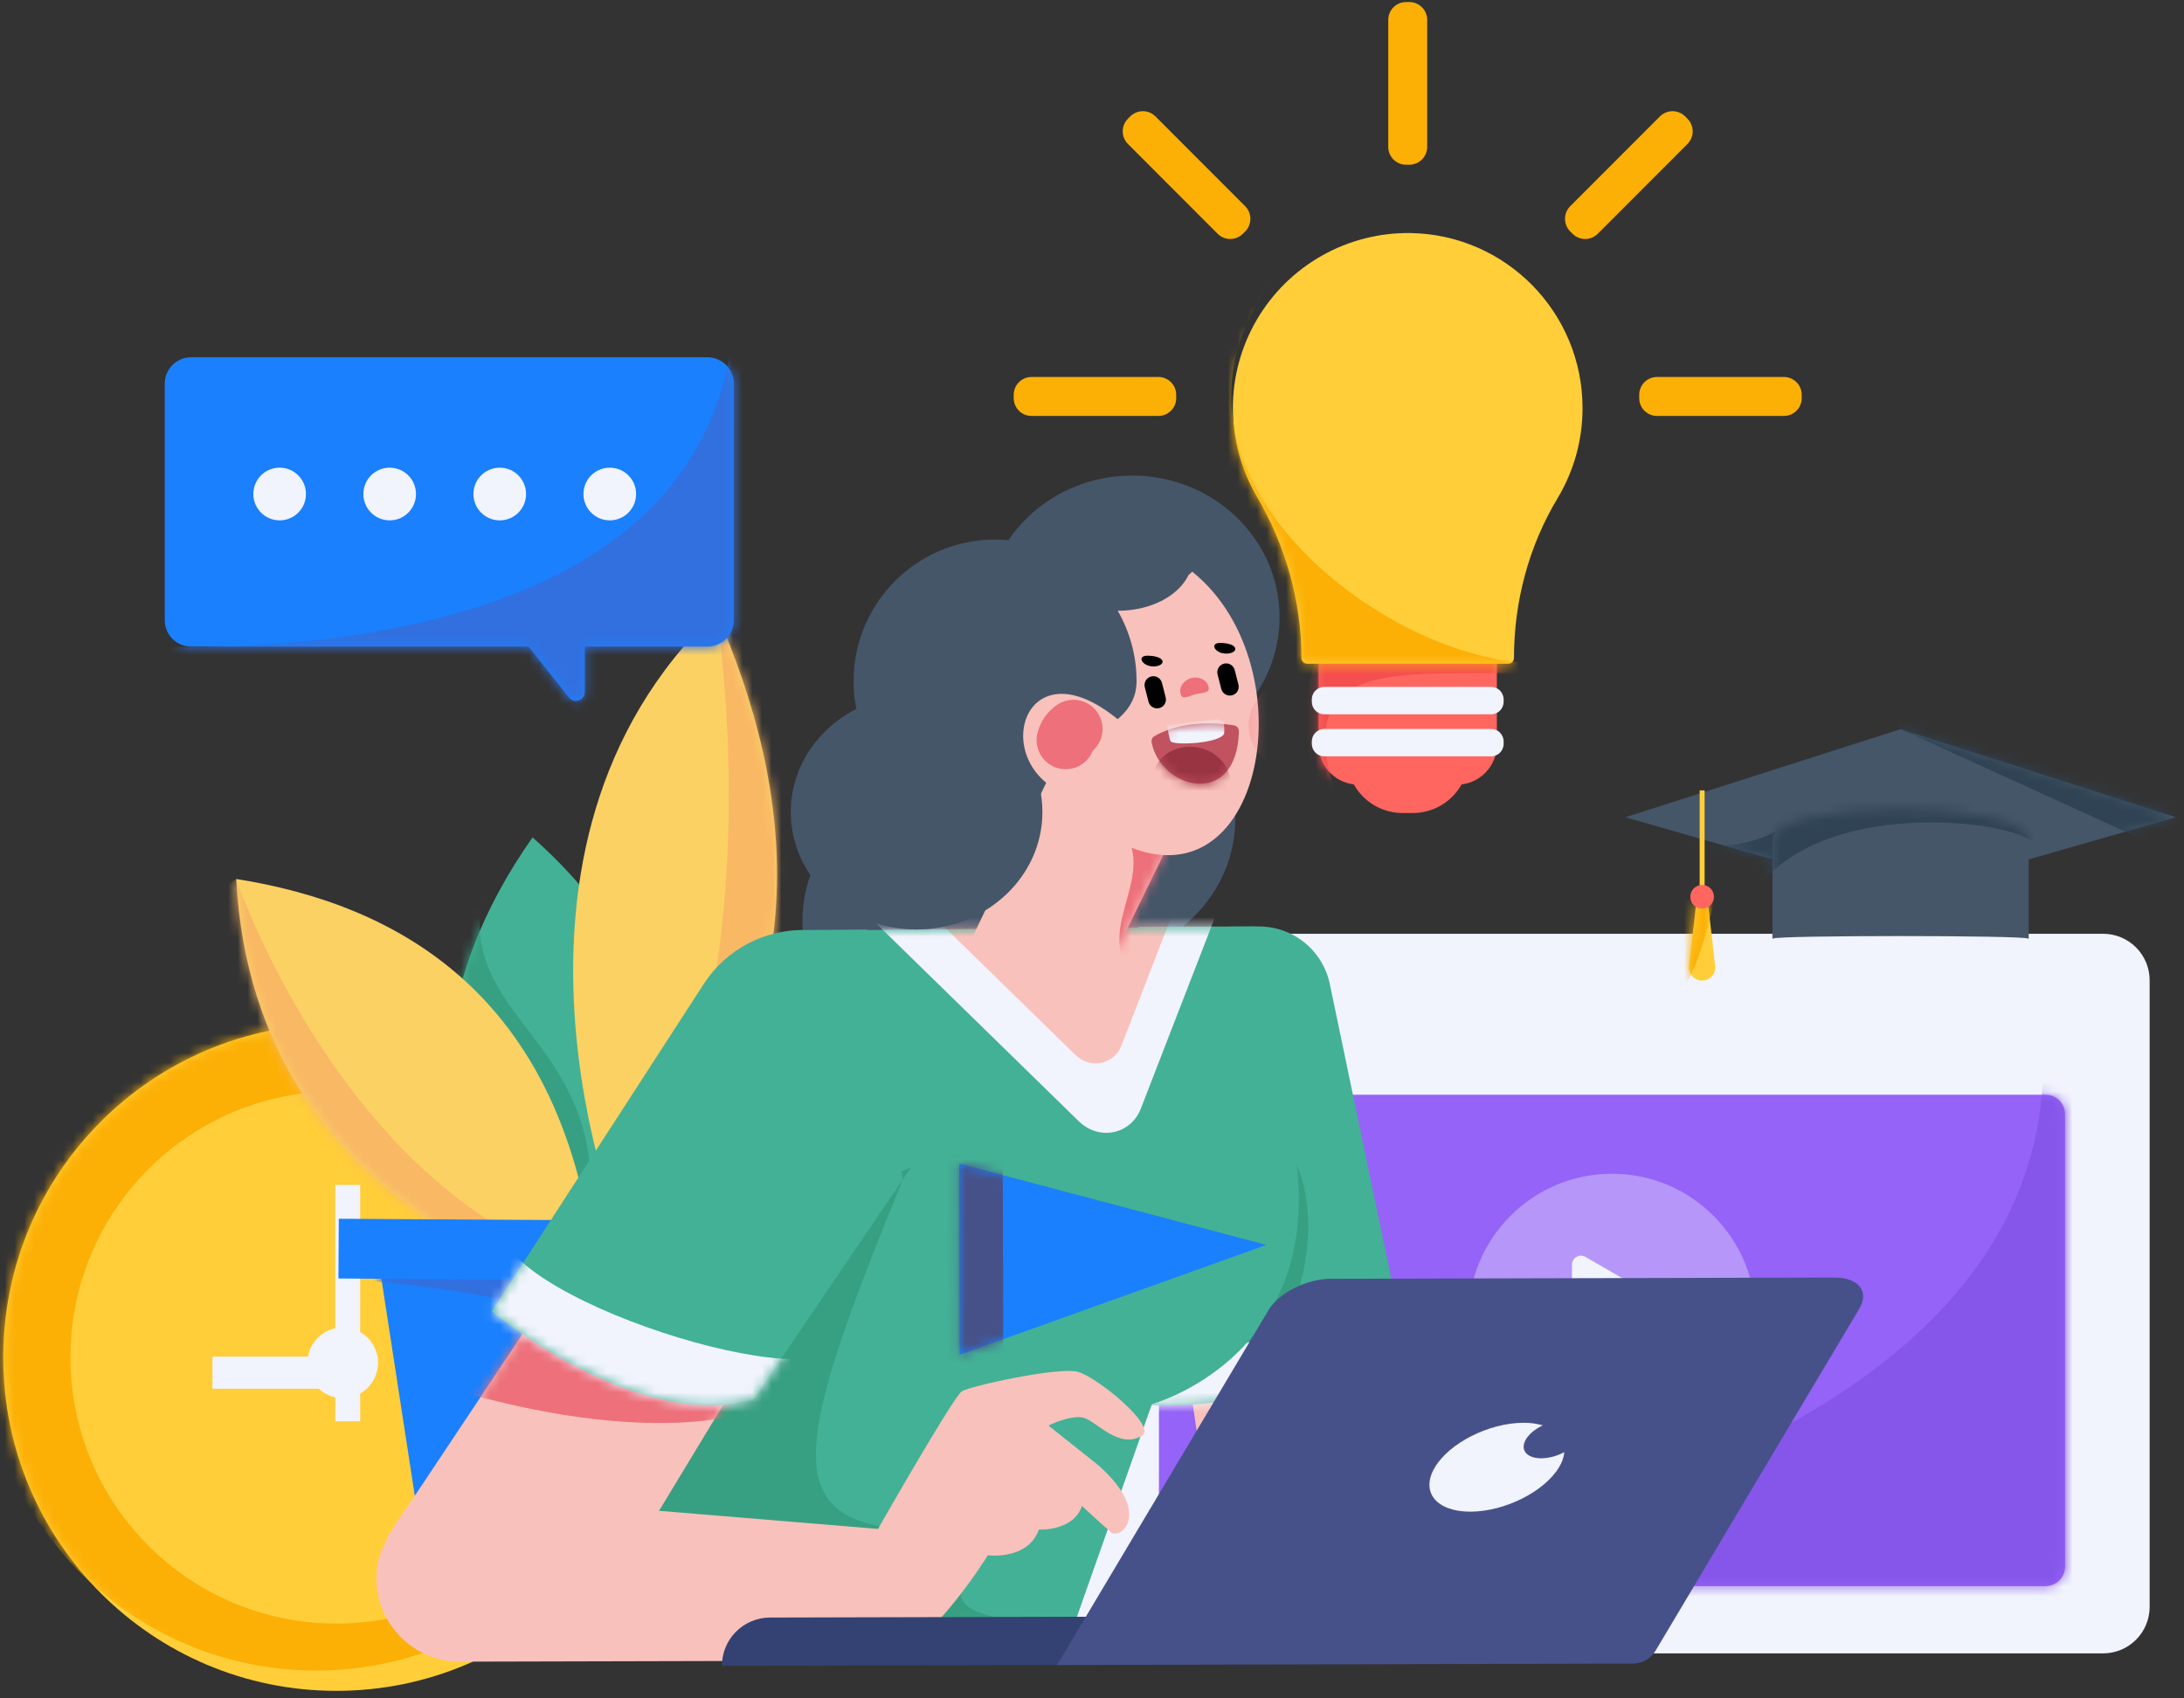 <svg width="225" height="175" viewBox="0 0 225 175" fill="none" xmlns="http://www.w3.org/2000/svg">
<rect x="0" y="0" width="225" height="175" fill="#333333" stroke="none"/>
<path d="M34.648 174.224C53.6 174.224 68.963 158.842 68.963 139.867C68.963 120.892 53.6 105.51 34.648 105.51C15.696 105.51 0.332 120.892 0.332 139.867C0.332 158.842 15.696 174.224 34.648 174.224Z" fill="#FFCE39"/>
<mask id="mask0_625_740" style="mask-type:luminance" maskUnits="userSpaceOnUse" x="0" y="105" width="69" height="70">
<path d="M34.648 174.224C53.6 174.224 68.963 158.842 68.963 139.867C68.963 120.892 53.6 105.51 34.648 105.51C15.696 105.51 0.332 120.892 0.332 139.867C0.332 158.842 15.696 174.224 34.648 174.224Z" fill="white"/>
</mask>
<g mask="url(#mask0_625_740)">
<path d="M32.554 172.128C51.506 172.128 66.869 156.746 66.869 137.771C66.869 118.796 51.506 103.414 32.554 103.414C13.602 103.414 -1.762 118.796 -1.762 137.771C-1.762 156.746 13.602 172.128 32.554 172.128Z" fill="#FCB006"/>
</g>
<path d="M34.647 167.29C49.774 167.29 62.037 155.012 62.037 139.867C62.037 124.722 49.774 112.445 34.647 112.445C19.52 112.445 7.258 124.722 7.258 139.867C7.258 155.012 19.52 167.29 34.647 167.29Z" fill="#FFCE39"/>
<path d="M38.947 140.419C38.947 139.775 38.777 139.143 38.453 138.587C38.13 138.031 37.665 137.571 37.106 137.253V122.088H34.545V136.859C33.838 137.012 33.192 137.372 32.69 137.894C32.188 138.416 31.854 139.076 31.729 139.789H21.887V143.093H32.843C33.321 143.536 33.909 143.841 34.545 143.978V146.448H37.106V143.584C37.665 143.266 38.13 142.806 38.453 142.25C38.777 141.694 38.947 141.062 38.947 140.419Z" fill="#F1F3FD"/>
<path d="M66.389 99.084C72.525 115.923 61.52 140.333 61.52 140.333L66.389 99.084Z" fill="#43B195"/>
<path d="M54.865 86.287C66.436 96.506 76.066 113.369 58.16 140.18C58.16 140.18 33.46 116.676 54.865 86.287Z" fill="#43B195"/>
<mask id="mask1_625_740" style="mask-type:luminance" maskUnits="userSpaceOnUse" x="46" y="86" width="23" height="55">
<path d="M54.865 86.287C66.436 96.506 76.066 113.369 58.16 140.18C58.16 140.18 33.46 116.676 54.865 86.287Z" fill="white"/>
</mask>
<g mask="url(#mask1_625_740)">
<path d="M54.262 82.135C40.559 103.9 60.267 103.213 60.892 121.773C61.517 140.333 43.527 106.888 43.527 106.888L47.495 86.242L49.229 86.253" fill="#37A082"/>
</g>
<path d="M73.788 63.102C81.452 80.573 85.855 104.746 63.923 126.837C63.923 126.837 47.964 87.597 73.788 63.102Z" fill="#FBD164"/>
<mask id="mask2_625_740" style="mask-type:luminance" maskUnits="userSpaceOnUse" x="59" y="63" width="22" height="64">
<path d="M73.788 63.102C81.452 80.573 85.855 104.746 63.923 126.837C63.923 126.837 47.964 87.597 73.788 63.102Z" fill="white"/>
</mask>
<g mask="url(#mask2_625_740)">
<path d="M72 58.715L73.789 63.103C73.789 63.103 79.678 99.006 66.319 123.674C52.961 148.342 99.062 85.286 99.062 85.286L81.985 63.877L72 58.715Z" fill="#F9B864"/>
</g>
<path d="M24.332 90.569C40.378 93.113 59.087 102.108 61.56 133.237C61.56 133.237 26.224 126.414 24.332 90.569Z" fill="#FBD164"/>
<mask id="mask3_625_740" style="mask-type:luminance" maskUnits="userSpaceOnUse" x="24" y="90" width="38" height="44">
<path d="M24.332 90.569C40.378 93.113 59.087 102.108 61.56 133.237C61.56 133.237 26.224 126.414 24.332 90.569Z" fill="white"/>
</mask>
<g mask="url(#mask3_625_740)">
<path d="M15.263 96.553L24.332 90.569C24.332 90.569 35.14 122.635 60.515 130.58C85.89 138.526 7.078 143.561 7.078 143.561L13.329 97.718" fill="#F9B864"/>
</g>
<path d="M95.82 89.474C98.451 103.779 95.124 122.444 62.916 134.777C62.916 134.777 58.413 102.875 95.82 89.474Z" fill="#43B195"/>
<mask id="mask4_625_740" style="mask-type:luminance" maskUnits="userSpaceOnUse" x="62" y="89" width="35" height="46">
<path d="M95.82 89.474C98.451 103.779 95.124 122.444 62.916 134.777C62.916 134.777 58.413 102.875 95.82 89.474Z" fill="white"/>
</mask>
<g mask="url(#mask4_625_740)">
<path d="M54.938 123.925C82.134 136.658 95.509 105.27 95.509 105.27L98.267 131.39L79.735 142.077L50.75 131.836L51.815 125.687" fill="#37A082"/>
</g>
<path d="M44.422 165.102L77.671 165.305L83.97 127.432L38.586 127.154L44.422 165.102Z" fill="#1A80FD"/>
<mask id="mask5_625_740" style="mask-type:luminance" maskUnits="userSpaceOnUse" x="38" y="127" width="46" height="39">
<path d="M44.422 165.102L77.671 165.305L83.97 127.432L38.586 127.154L44.422 165.102Z" fill="white"/>
</mask>
<g mask="url(#mask5_625_740)">
<path d="M34.864 131.739C93.615 135.604 73.479 165.279 73.479 165.279L83.731 166.401L92.359 129.786L83.998 122.599L30.488 126.633" fill="#3270E0"/>
</g>
<path d="M34.905 125.579L34.867 131.734L87.763 132.057L87.801 125.902L34.905 125.579Z" fill="#1A80FD"/>
<path d="M72.884 36.811H19.688C18.967 36.812 18.276 37.098 17.767 37.608C17.258 38.118 16.972 38.809 16.973 39.529V63.907C16.972 64.628 17.258 65.319 17.767 65.829C18.276 66.338 18.967 66.625 19.688 66.626H54.463C55.864 68.397 57.463 70.415 58.625 71.881C59.162 72.559 60.245 72.17 60.245 71.305V66.626H72.884C73.605 66.625 74.296 66.338 74.805 65.829C75.314 65.319 75.6 64.628 75.599 63.907V39.529C75.6 38.809 75.314 38.118 74.805 37.608C74.296 37.098 73.605 36.812 72.884 36.811Z" fill="#1A80FD"/>
<mask id="mask6_625_740" style="mask-type:luminance" maskUnits="userSpaceOnUse" x="16" y="36" width="60" height="37">
<path d="M72.884 36.811H19.688C18.967 36.812 18.276 37.098 17.767 37.608C17.258 38.118 16.972 38.809 16.973 39.529V63.907C16.972 64.628 17.258 65.319 17.767 65.829C18.276 66.338 18.967 66.625 19.688 66.626H54.463C55.864 68.397 57.463 70.415 58.625 71.881C59.162 72.559 60.245 72.17 60.245 71.305V66.626H72.884C73.605 66.625 74.296 66.338 74.805 65.829C75.314 65.319 75.6 64.628 75.599 63.907V39.529C75.6 38.809 75.314 38.118 74.805 37.608C74.296 37.098 73.605 36.812 72.884 36.811Z" fill="white"/>
</mask>
<g mask="url(#mask6_625_740)">
<path d="M75.6 33.169C72.486 73.306 7.945 66.19 7.945 66.19L48.773 86.401L88.692 76.722L79.878 33.169" fill="#3270E0"/>
</g>
<path d="M28.81 53.618C30.307 53.618 31.521 52.403 31.521 50.903C31.521 49.404 30.307 48.188 28.81 48.188C27.312 48.188 26.098 49.404 26.098 50.903C26.098 52.403 27.312 53.618 28.81 53.618Z" fill="#F1F3FD"/>
<path d="M40.145 53.618C41.643 53.618 42.857 52.403 42.857 50.903C42.857 49.404 41.643 48.188 40.145 48.188C38.648 48.188 37.434 49.404 37.434 50.903C37.434 52.403 38.648 53.618 40.145 53.618Z" fill="#F1F3FD"/>
<path d="M51.485 53.618C52.983 53.618 54.197 52.403 54.197 50.903C54.197 49.404 52.983 48.188 51.485 48.188C49.988 48.188 48.773 49.404 48.773 50.903C48.773 52.403 49.988 53.618 51.485 53.618Z" fill="#F1F3FD"/>
<path d="M62.821 53.618C64.319 53.618 65.533 52.403 65.533 50.903C65.533 49.404 64.319 48.188 62.821 48.188C61.324 48.188 60.109 49.404 60.109 50.903C60.109 52.403 61.324 53.618 62.821 53.618Z" fill="#F1F3FD"/>
<path d="M221.46 101.008C221.461 99.737 220.957 98.519 220.059 97.62C219.161 96.721 217.943 96.216 216.673 96.215H115.467C114.197 96.216 112.978 96.721 112.081 97.62C111.183 98.519 110.679 99.737 110.68 101.008V106.887H221.46V101.008ZM110.68 106.887V165.569C110.679 166.839 111.183 168.058 112.081 168.957C112.978 169.856 114.197 170.361 115.467 170.362H216.673C217.943 170.361 219.161 169.856 220.059 168.957C220.957 168.058 221.461 166.839 221.46 165.569V106.887H110.68Z" fill="#F1F3FD"/>
<path d="M116.697 102.751C117.43 102.751 118.023 102.157 118.023 101.423C118.023 100.69 117.43 100.096 116.697 100.096C115.965 100.096 115.371 100.69 115.371 101.423C115.371 102.157 115.965 102.751 116.697 102.751Z" fill="#FF6660"/>
<path d="M122.271 102.751C123.004 102.751 123.597 102.157 123.597 101.423C123.597 100.69 123.004 100.096 122.271 100.096C121.539 100.096 120.945 100.69 120.945 101.423C120.945 102.157 121.539 102.751 122.271 102.751Z" fill="#FFCE39"/>
<path d="M127.842 102.751C128.574 102.751 129.168 102.157 129.168 101.423C129.168 100.69 128.574 100.096 127.842 100.096C127.109 100.096 126.516 100.69 126.516 101.423C126.516 102.157 127.109 102.751 127.842 102.751Z" fill="#43B195"/>
<path d="M210.738 112.8H121.4C120.293 112.8 119.396 113.698 119.396 114.806V161.424C119.396 162.531 120.293 163.429 121.4 163.429H210.738C211.846 163.429 212.744 162.531 212.744 161.424V114.806C212.744 113.698 211.846 112.8 210.738 112.8Z" fill="#9563F7"/>
<mask id="mask7_625_740" style="mask-type:luminance" maskUnits="userSpaceOnUse" x="119" y="112" width="94" height="52">
<path d="M210.738 112.8H121.4C120.293 112.8 119.396 113.698 119.396 114.806V161.424C119.396 162.531 120.293 163.429 121.4 163.429H210.738C211.846 163.429 212.744 162.531 212.744 161.424V114.806C212.744 113.698 211.846 112.8 210.738 112.8Z" fill="white"/>
</mask>
<g mask="url(#mask7_625_740)">
<path d="M210.472 107.667C212.743 161.423 106.841 165.609 106.841 165.609L226.652 184.663L234.481 133.288" fill="#8656EA"/>
</g>
<path opacity="0.36" d="M166.071 150.624C174.248 150.624 180.877 143.979 180.877 135.782C180.877 127.585 174.248 120.94 166.071 120.94C157.894 120.94 151.266 127.585 151.266 135.782C151.266 143.979 157.894 150.624 166.071 150.624Z" fill="#F1F3FD"/>
<path d="M161.945 135.782V130.313C161.945 130.15 161.988 129.99 162.069 129.849C162.15 129.707 162.267 129.59 162.409 129.508C162.55 129.426 162.71 129.383 162.873 129.383C163.036 129.383 163.196 129.426 163.338 129.508L168.062 132.242L172.786 134.976C172.927 135.058 173.044 135.176 173.126 135.317C173.207 135.458 173.25 135.619 173.25 135.782C173.25 135.945 173.207 136.105 173.126 136.247C173.044 136.388 172.927 136.506 172.786 136.588L168.062 139.322L163.338 142.056C163.196 142.138 163.036 142.181 162.873 142.18C162.71 142.18 162.55 142.137 162.409 142.056C162.267 141.974 162.15 141.856 162.069 141.715C161.988 141.574 161.945 141.413 161.945 141.25V135.782Z" fill="#F1F3FD"/>
<path d="M131.821 63.559C131.801 55.499 124.986 48.981 116.6 49.002C108.214 49.023 101.432 55.575 101.452 63.635C101.461 66.6 102.402 69.487 104.143 71.887C100.942 73.784 98.532 76.78 97.486 80.336C89.255 80.527 82.648 86.999 82.668 94.952C82.688 103.012 89.503 109.53 97.889 109.509C104.828 109.491 110.656 104.999 112.454 98.884C120.686 98.693 127.292 92.221 127.272 84.268C127.263 81.303 126.322 78.416 124.581 76.016C128.93 73.44 131.834 68.829 131.821 63.559Z" fill="#455669"/>
<path d="M126.311 167.777L146.506 167.727L137.729 111.751L126.317 95.482L118.598 115.894L126.311 167.777Z" fill="#F9C1BB"/>
<path d="M116.562 144.683C133.688 146 144.423 136.962 144.423 136.962L136.999 101.39C136.649 99.712 135.731 98.206 134.4 97.126C133.068 96.045 131.406 95.457 129.691 95.461L117.311 95.492L116.562 144.683Z" fill="#43B195"/>
<mask id="mask8_625_740" style="mask-type:luminance" maskUnits="userSpaceOnUse" x="116" y="95" width="29" height="50">
<path d="M116.562 144.683C133.688 146 144.423 136.962 144.423 136.962L136.999 101.39C136.649 99.712 135.731 98.206 134.4 97.126C133.068 96.045 131.406 95.457 129.691 95.461L117.311 95.492L116.562 144.683Z" fill="white"/>
</mask>
<g mask="url(#mask8_625_740)">
<path d="M117.915 149.973C127.005 150.351 138.511 131.84 133.606 120.046C128.702 108.251 116.51 123.912 116.51 123.912L110.145 133.342L109.09 144.842" fill="#37A082"/>
<path d="M120.069 138.56C124.796 139.967 147.217 134.868 147.217 134.868L144.448 147.283L104.742 147.382" fill="#F1F3FD"/>
</g>
<path d="M129.272 95.462L84.398 95.872L55.359 167.075L110.825 166.937L118.672 144.678C118.672 144.678 135.854 140.019 133.609 120.046L132.484 113.667" fill="#43B195"/>
<mask id="mask9_625_740" style="mask-type:luminance" maskUnits="userSpaceOnUse" x="55" y="95" width="79" height="73">
<path d="M129.272 95.462L84.398 95.872L55.359 167.075L110.825 166.937L118.672 144.678C118.672 144.678 135.854 140.019 133.609 120.046L132.484 113.667" fill="white"/>
</mask>
<g mask="url(#mask9_625_740)">
<path d="M111.033 115.43L82.676 87.734L105.202 65.068L127.84 87.621L117.501 114.31C116.408 116.952 113.122 117.581 111.033 115.43Z" fill="#F1F3FD"/>
<path d="M110.69 108.6L89.5 87.903L106.332 70.966L123.249 87.819L115.523 107.763C114.707 109.737 112.251 110.207 110.69 108.6Z" fill="#F9C1BB"/>
<path d="M93.006 121.54C81.052 150.777 79.967 157.657 96.541 157.725C113.115 157.794 101.772 160.256 101.772 160.256C101.772 160.256 93.547 166.152 105.295 166.95C117.042 167.749 66.606 174.557 66.606 174.557L52.711 169.246L68.635 131.774L93.877 120.256" fill="#37A082"/>
<path d="M98.82 119.897L98.87 139.591L130.464 128.273L98.82 119.897Z" fill="#1A80FD"/>
<mask id="mask10_625_740" style="mask-type:luminance" maskUnits="userSpaceOnUse" x="98" y="119" width="33" height="21">
<path d="M98.82 119.897L98.87 139.591L130.464 128.273L98.82 119.897Z" fill="white"/>
</mask>
<g mask="url(#mask10_625_740)">
<path d="M103.291 112.912L94.638 112.934L94.719 145.484L103.372 145.462L103.291 112.912Z" fill="#475189"/>
</g>
</g>
<path d="M65 160.458L90.578 118.196L72.337 109.67L39.832 158.477L65 160.458Z" fill="#F9C1BB"/>
<mask id="mask11_625_740" style="mask-type:luminance" maskUnits="userSpaceOnUse" x="39" y="109" width="52" height="52">
<path d="M65 160.458L90.578 118.196L72.337 109.67L39.832 158.477L65 160.458Z" fill="white"/>
</mask>
<g mask="url(#mask11_625_740)">
<path d="M41.289 141.432C63.978 149.331 76.486 146.266 78.58 144.778C84.177 140.801 55.275 133.513 55.275 133.513L47.877 131.826" fill="#ED707B"/>
</g>
<path d="M89.287 95.784L83.147 95.829C81.043 95.758 78.957 96.233 77.091 97.207C75.226 98.182 73.644 99.623 72.5 101.39L50.668 135.109C50.668 135.109 65.75 147.709 77.643 144.162L93.002 121.54" fill="#43B195"/>
<mask id="mask12_625_740" style="mask-type:luminance" maskUnits="userSpaceOnUse" x="50" y="95" width="44" height="50">
<path d="M89.287 95.784L83.147 95.829C81.043 95.758 78.957 96.233 77.091 97.207C75.226 98.182 73.644 99.623 72.5 101.39L50.668 135.109C50.668 135.109 65.75 147.709 77.643 144.162L93.002 121.54" fill="white"/>
</mask>
<g mask="url(#mask12_625_740)">
<path d="M55.246 122.487C40.305 128.672 74.107 141.512 83.864 139.911C93.62 138.311 76.961 149.543 76.961 149.543L43.559 138.594" fill="#F1F3FD"/>
</g>
<path d="M42.375 154.658C41.648 155.75 39.263 158.834 38.88 161.272C38.058 166.503 42.104 171.23 47.393 171.216L90.271 171.109C95.1 171.097 101.768 160.256 101.768 160.256C101.768 160.256 105.885 160.795 107.03 157.606C107.03 157.606 110.597 157.807 111.468 155.168C111.468 155.168 113.429 157.009 114.478 157.9C115.381 158.666 118.818 155.974 113.126 150.954L108.01 146.885C108.01 146.885 110.293 145.75 111.611 146.077C112.929 146.403 115.258 149.378 117.652 147.93C119.241 146.968 113.027 141.897 111.05 141.353C109.073 140.808 99.969 142.809 99.092 143.361C98.215 143.912 90.456 157.537 90.456 157.537L58.142 154.865" fill="#F9C1BB"/>
<path d="M100.129 96.684L108.865 78.375L121.483 84.738L114.921 98.189" fill="#F9C1BB"/>
<mask id="mask13_625_740" style="mask-type:luminance" maskUnits="userSpaceOnUse" x="100" y="78" width="22" height="21">
<path d="M100.129 96.684L108.865 78.375L121.483 84.738L114.921 98.189" fill="white"/>
</mask>
<g mask="url(#mask13_625_740)">
<path d="M111.809 82.628C121.364 87.345 113.893 93.266 115.569 98.565C117.246 103.864 124.82 86.84 124.82 86.84L122.403 82.857L111.809 82.628Z" fill="#ED707B"/>
</g>
<path d="M114.047 86.109C129.955 95.617 135.191 68.832 122.821 58.899C121.5 60.454 113.333 62.605 110.554 62.299C103.805 61.555 110.18 63.647 110.156 63.647C111.381 65.778 110.876 66.815 110.883 69.45C110.893 73.561 111.711 73.557 108.986 76.216L108.724 80.833C109.001 81.794 109.451 79.25 109.451 79.25" fill="#F9C1BB"/>
<mask id="mask14_625_740" style="mask-type:luminance" maskUnits="userSpaceOnUse" x="107" y="58" width="23" height="31">
<path d="M114.047 86.109C129.955 95.617 135.191 68.832 122.821 58.899C121.5 60.454 113.333 62.605 110.554 62.299C103.805 61.555 110.18 63.647 110.156 63.647C111.381 65.778 110.876 66.815 110.883 69.45C110.893 73.561 111.711 73.557 108.986 76.216L108.724 80.833C109.001 81.794 109.451 79.25 109.451 79.25" fill="white"/>
</mask>
<g mask="url(#mask14_625_740)">
<path opacity="0.27" d="M133.163 79.276C135.665 79.276 137.693 77.245 137.693 74.74C137.693 72.236 135.665 70.205 133.163 70.205C130.661 70.205 128.633 72.236 128.633 74.74C128.633 77.245 130.661 79.276 133.163 79.276Z" fill="#ED707B"/>
<path d="M126.094 68.383C126.328 68.323 126.577 68.359 126.785 68.482C126.992 68.606 127.143 68.806 127.203 69.041L127.585 70.536C127.645 70.77 127.609 71.018 127.486 71.226C127.363 71.434 127.162 71.584 126.928 71.644C126.694 71.704 126.445 71.669 126.237 71.545C126.029 71.422 125.879 71.221 125.819 70.987L125.437 69.492C125.377 69.258 125.412 69.01 125.536 68.802C125.659 68.594 125.86 68.443 126.094 68.383Z" fill="black"/>
<path d="M125.781 66.243C127.718 66.309 127.59 67.309 126.377 67.347C125.163 67.385 124.516 66.201 125.781 66.243Z" fill="black"/>
<path d="M118.598 69.703C118.832 69.643 119.08 69.678 119.288 69.801C119.496 69.925 119.647 70.125 119.707 70.36L120.089 71.854C120.149 72.089 120.113 72.337 119.99 72.545C119.867 72.753 119.666 72.903 119.432 72.963C119.198 73.023 118.949 72.987 118.741 72.864C118.533 72.741 118.383 72.54 118.323 72.306L117.941 70.811C117.911 70.695 117.904 70.575 117.921 70.456C117.938 70.338 117.979 70.224 118.04 70.121C118.101 70.018 118.181 69.928 118.277 69.856C118.373 69.784 118.482 69.732 118.598 69.703Z" fill="black"/>
<path d="M118.287 67.562C120.224 67.627 120.096 68.627 118.883 68.666C117.669 68.704 117.022 67.519 118.287 67.562ZM115.079 68.906C113.411 69.894 114.003 70.709 115.086 70.16C116.168 69.612 116.169 68.261 115.079 68.906Z" fill="black"/>
<path d="M121.625 71.487C121.803 72.181 122.377 71.741 123.171 71.538C123.966 71.335 124.681 71.445 124.503 70.751C124.326 70.057 123.538 69.658 122.744 69.862C121.949 70.065 121.448 70.793 121.625 71.487Z" fill="#ED707B"/>
<path d="M127.634 75.357C127.424 83.403 119.545 81.313 118.639 76.479C118.618 76.356 118.635 76.231 118.688 76.118C118.741 76.006 118.827 75.912 118.935 75.851C119.864 75.305 122.613 74.03 127.112 74.735C127.259 74.758 127.393 74.834 127.489 74.948C127.585 75.062 127.637 75.207 127.634 75.357Z" fill="#C1525F"/>
<mask id="mask15_625_740" style="mask-type:luminance" maskUnits="userSpaceOnUse" x="118" y="74" width="10" height="7">
<path d="M127.634 75.357C127.424 83.403 119.545 81.313 118.639 76.479C118.618 76.356 118.635 76.231 118.688 76.118C118.741 76.006 118.827 75.912 118.935 75.851C119.864 75.305 122.613 74.03 127.112 74.735C127.259 74.758 127.393 74.834 127.489 74.948C127.585 75.062 127.637 75.207 127.634 75.357Z" fill="white"/>
</mask>
<g mask="url(#mask15_625_740)">
<path d="M126.716 81.274C127.068 79.317 125.578 77.41 123.387 77.016C121.197 76.621 119.135 77.888 118.783 79.846C118.43 81.803 119.92 83.71 122.111 84.104C124.302 84.499 126.363 83.232 126.716 81.274Z" fill="#993443"/>
<path d="M126.065 74.316C126.134 74.835 126.18 75.546 126.062 75.693C125.338 76.597 121.253 76.8 120.639 76.425C120.468 76.32 120.219 74.651 120.219 74.651L125.412 74.119" fill="#F1F3FD"/>
</g>
</g>
<path d="M105.223 55.854C104.318 55.68 103.399 55.593 102.478 55.596C94.427 55.616 87.917 62.166 87.938 70.227C87.94 72.349 88.406 74.446 89.303 76.369C90.201 78.293 91.508 79.997 93.133 81.362L107.44 80.836L109.972 77.942C112.698 75.282 117.102 74.265 117.092 70.154C117.086 67.616 116.415 65.123 115.146 62.925C115.17 62.925 115.192 62.929 115.216 62.929C118.012 62.922 120.427 61.864 121.747 60.309C122.413 59.525 122.82 58.623 122.818 57.649C122.811 56.924 122.602 56.215 122.214 55.603" fill="#455669"/>
<path d="M117.616 171.537L74.375 171.645V171.642C74.372 170.327 74.891 169.064 75.819 168.131C76.747 167.199 78.008 166.673 79.323 166.669L117.603 166.574L117.616 171.537Z" fill="#334272"/>
<path d="M168.251 171.411L108.906 171.559L130.688 134.985C131.743 133.214 134.606 131.773 137.083 131.767L188.98 131.637C191.457 131.631 192.61 133.062 191.555 134.833L170.553 170.098C170.316 170.497 169.979 170.827 169.575 171.058C169.172 171.288 168.716 171.409 168.251 171.411Z" fill="#475189"/>
<path d="M158.788 150.26C157.27 150.264 156.563 149.387 157.21 148.301C157.547 147.734 158.189 147.227 158.939 146.866C158.292 146.682 157.622 146.593 156.95 146.602C153.414 146.611 149.326 148.668 147.82 151.196C146.314 153.725 147.96 155.768 151.497 155.759C155.033 155.75 159.121 153.693 160.627 151.164C160.918 150.699 161.101 150.174 161.164 149.628C160.434 150.013 159.581 150.258 158.788 150.26Z" fill="#F1F3FD"/>
<path d="M106.035 78.273C106.922 79.923 107.388 81.766 107.392 83.64C107.409 90.322 101.618 95.753 94.459 95.771C87.299 95.789 81.482 90.387 81.465 83.705C81.45 77.858 85.882 72.969 91.786 71.826" fill="#455669"/>
<path d="M116.391 75.207C105.107 64.516 101.056 80.092 111.27 82.253L116.391 75.207Z" fill="#F9C1BB"/>
<path d="M110.589 75.108C110.19 75.38 109.905 75.789 109.789 76.257" stroke="#ED707B" stroke-width="6" stroke-linecap="round" stroke-linejoin="round"/>
<path d="M195.798 92.333L167.449 84.209L195.798 75.13L224.146 84.209L195.798 92.333Z" fill="#455669"/>
<mask id="mask16_625_740" style="mask-type:luminance" maskUnits="userSpaceOnUse" x="167" y="75" width="58" height="18">
<path d="M195.798 92.333L167.449 84.209L195.798 75.13L224.146 84.209L195.798 92.333Z" fill="white"/>
</mask>
<g mask="url(#mask16_625_740)">
<path d="M159.355 82.488C185.556 93.219 179.889 81.61 192.999 84.724C206.11 87.837 187.938 93.626 187.938 93.626L169.478 94.71L163.226 87.555M197.884 73.019C194.71 73.954 195.797 75.13 195.797 75.13L228.427 90.007L223.445 78.408L211.88 76.359" fill="#2F4354"/>
</g>
<path d="M195.8 83.3C188.508 83.3 182.598 84.711 182.598 86.452V96.715H182.682C182.668 96.363 208.665 96.363 208.918 96.715H209.002V86.452C209.002 84.711 203.091 83.3 195.8 83.3Z" fill="#455669"/>
<mask id="mask17_625_740" style="mask-type:luminance" maskUnits="userSpaceOnUse" x="182" y="83" width="28" height="14">
<path d="M195.8 83.3C188.508 83.3 182.598 84.711 182.598 86.452V96.715H182.682C182.668 96.363 208.665 96.363 208.918 96.715H209.002V86.452C209.002 84.711 203.091 83.3 195.8 83.3Z" fill="white"/>
</mask>
<g mask="url(#mask17_625_740)">
<path d="M179.566 94.354C184.06 82.443 204.68 84.031 208.91 86.413C213.139 88.795 204.415 80.855 204.415 80.855L182.209 80.326L178.772 83.237" fill="#2F4354"/>
</g>
<path d="M175.612 81.438H175.102V92.405H175.612V81.438Z" fill="#FFCE39"/>
<path d="M176.682 99.366L175.944 92.929H174.765L174.027 99.366C173.981 99.566 173.981 99.773 174.026 99.973C174.071 100.173 174.161 100.36 174.289 100.52C174.416 100.68 174.578 100.81 174.763 100.899C174.948 100.988 175.15 101.034 175.355 101.034C175.559 101.034 175.762 100.988 175.946 100.899C176.131 100.81 176.293 100.68 176.42 100.52C176.548 100.36 176.638 100.173 176.683 99.973C176.729 99.773 176.728 99.566 176.682 99.366Z" fill="#FFCE39"/>
<mask id="mask18_625_740" style="mask-type:luminance" maskUnits="userSpaceOnUse" x="173" y="92" width="4" height="10">
<path d="M176.682 99.366L175.944 92.929H174.765L174.027 99.366C173.981 99.566 173.981 99.773 174.026 99.973C174.071 100.173 174.161 100.36 174.289 100.52C174.416 100.68 174.578 100.81 174.763 100.899C174.948 100.988 175.15 101.034 175.355 101.034C175.559 101.034 175.762 100.988 175.946 100.899C176.131 100.81 176.293 100.68 176.42 100.52C176.548 100.36 176.638 100.173 176.683 99.973C176.729 99.773 176.728 99.566 176.682 99.366Z" fill="white"/>
</mask>
<g mask="url(#mask18_625_740)">
<path d="M172.025 102.367C174.404 103.426 176.656 92.501 176.656 92.501H174.012L171.897 94.089V95.677" fill="#FCB006"/>
</g>
<path d="M175.357 93.626C176.031 93.626 176.577 93.08 176.577 92.405C176.577 91.73 176.031 91.183 175.357 91.183C174.683 91.183 174.137 91.73 174.137 92.405C174.137 93.08 174.683 93.626 175.357 93.626Z" fill="#FF6660"/>
<path d="M145.552 83.771H144.5C143.744 83.771 142.995 83.622 142.296 83.333C141.598 83.043 140.963 82.619 140.429 82.085C139.894 81.55 139.47 80.915 139.18 80.217C138.891 79.518 138.742 78.769 138.742 78.013V69.273H151.309V78.013C151.309 79.54 150.703 81.005 149.623 82.085C148.543 83.164 147.079 83.771 145.552 83.771Z" fill="#FF6660"/>
<path d="M150.09 80.853H139.963C138.87 80.853 137.823 80.419 137.05 79.647C136.278 78.874 135.844 77.827 135.844 76.734V66.356H154.209V76.734C154.209 77.827 153.775 78.874 153.003 79.647C152.23 80.419 151.183 80.853 150.09 80.853Z" fill="#FF6660"/>
<mask id="mask19_625_740" style="mask-type:luminance" maskUnits="userSpaceOnUse" x="135" y="66" width="20" height="15">
<path d="M150.09 80.853H139.963C138.87 80.853 137.823 80.419 137.05 79.647C136.278 78.874 135.844 77.827 135.844 76.734V66.356H154.209V76.734C154.209 77.827 153.775 78.874 153.003 79.647C152.23 80.419 151.183 80.853 150.09 80.853Z" fill="white"/>
</mask>
<g mask="url(#mask19_625_740)">
<path d="M137.53 81.531C132.714 67.067 145.813 69.839 156.792 69.272C167.772 68.707 150.05 65.139 150.05 65.139L135.846 66.355L134.352 72.756L135.147 80.374" fill="#F44E4E"/>
</g>
<path d="M163.036 42.045C163.036 32.184 155.132 24.172 145.321 24.013C142.124 23.966 138.972 24.768 136.187 26.34C133.403 27.911 131.086 30.194 129.474 32.955C127.861 35.715 127.012 38.855 127.012 42.053C127.012 45.25 127.862 48.39 129.474 51.151C132.436 56.209 134.075 61.933 134.075 67.796C134.075 67.953 134.138 68.104 134.249 68.215C134.36 68.326 134.51 68.389 134.667 68.389H155.381C155.459 68.389 155.536 68.373 155.608 68.343C155.679 68.314 155.745 68.27 155.8 68.215C155.855 68.16 155.898 68.095 155.928 68.023C155.958 67.951 155.973 67.874 155.973 67.796C155.973 62.003 157.486 56.292 160.469 51.328C162.154 48.525 163.042 45.315 163.036 42.045Z" fill="#FFCE39"/>
<mask id="mask20_625_740" style="mask-type:luminance" maskUnits="userSpaceOnUse" x="127" y="24" width="37" height="45">
<path d="M163.036 42.045C163.036 32.184 155.132 24.172 145.321 24.013C142.124 23.966 138.972 24.768 136.187 26.34C133.403 27.911 131.086 30.194 129.474 32.955C127.861 35.715 127.012 38.855 127.012 42.053C127.012 45.25 127.862 48.39 129.474 51.151C132.436 56.209 134.075 61.933 134.075 67.796C134.075 67.953 134.138 68.104 134.249 68.215C134.36 68.326 134.51 68.389 134.667 68.389H155.381C155.459 68.389 155.536 68.373 155.608 68.343C155.679 68.314 155.745 68.27 155.8 68.215C155.855 68.16 155.898 68.095 155.928 68.023C155.958 67.951 155.973 67.874 155.973 67.796C155.973 62.003 157.486 56.292 160.469 51.328C162.154 48.525 163.042 45.315 163.036 42.045Z" fill="white"/>
</mask>
<g mask="url(#mask20_625_740)">
<path d="M132.901 26.761C113.832 47.589 144.458 70.12 160.254 68.208C176.049 66.296 137.524 81.531 137.524 81.531L121.174 73.604L114.987 44.102" fill="#FCB006"/>
</g>
<path d="M153.613 70.775H136.439C135.724 70.775 135.146 71.355 135.146 72.07V72.31C135.146 73.025 135.724 73.604 136.439 73.604H153.613C154.328 73.604 154.908 73.025 154.908 72.31V72.07C154.908 71.355 154.328 70.775 153.613 70.775Z" fill="#F1F3FD"/>
<path d="M153.613 75.107H136.439C135.724 75.107 135.146 75.687 135.146 76.402V76.642C135.146 77.357 135.724 77.936 136.439 77.936H153.613C154.328 77.936 154.908 77.357 154.908 76.642V76.402C154.908 75.687 154.328 75.107 153.613 75.107Z" fill="#F1F3FD"/>
<path d="M145.193 0.211H144.857C143.842 0.211 143.021 1.034 143.021 2.049V15.136C143.021 16.151 143.842 16.974 144.857 16.974H145.193C146.208 16.974 147.032 16.151 147.032 15.136V2.049C147.032 1.034 146.208 0.211 145.193 0.211Z" fill="#FCB006"/>
<path d="M119.338 38.843H106.271C105.256 38.843 104.434 39.666 104.434 40.681V41.022C104.434 42.036 105.256 42.859 106.271 42.859H119.338C120.353 42.859 121.176 42.036 121.176 41.022V40.681C121.176 39.666 120.353 38.843 119.338 38.843Z" fill="#FCB006"/>
<path d="M183.78 38.843H170.713C169.698 38.843 168.875 39.666 168.875 40.681V41.022C168.875 42.036 169.698 42.859 170.713 42.859H183.78C184.794 42.859 185.617 42.036 185.617 41.022V40.681C185.617 39.666 184.794 38.843 183.78 38.843Z" fill="#FCB006"/>
<path d="M128.28 23.848L128.041 24.087C127.87 24.258 127.668 24.393 127.445 24.486C127.222 24.578 126.983 24.626 126.742 24.626C126.501 24.626 126.262 24.578 126.039 24.486C125.816 24.393 125.614 24.258 125.443 24.087L116.202 14.835C115.858 14.49 115.664 14.022 115.664 13.535C115.664 13.047 115.858 12.579 116.202 12.234L116.441 11.995C116.611 11.824 116.814 11.689 117.037 11.597C117.26 11.504 117.498 11.457 117.74 11.457C117.981 11.457 118.22 11.504 118.443 11.597C118.665 11.689 118.868 11.824 119.038 11.995L128.28 21.247C128.624 21.593 128.817 22.06 128.817 22.548C128.817 23.035 128.624 23.503 128.28 23.848ZM173.607 11.995L173.846 12.234C174.19 12.579 174.384 13.047 174.384 13.535C174.384 14.022 174.19 14.49 173.846 14.835L164.604 24.087C164.434 24.258 164.232 24.393 164.009 24.486C163.786 24.578 163.547 24.626 163.306 24.626C163.064 24.626 162.826 24.578 162.603 24.486C162.38 24.393 162.178 24.258 162.007 24.087L161.768 23.848C161.424 23.503 161.23 23.035 161.23 22.548C161.23 22.06 161.424 21.593 161.768 21.247L171.009 11.995C171.18 11.824 171.382 11.689 171.605 11.597C171.828 11.504 172.067 11.457 172.308 11.457C172.549 11.457 172.788 11.504 173.011 11.597C173.234 11.689 173.436 11.824 173.607 11.995Z" fill="#FCB006"/>
</svg>
